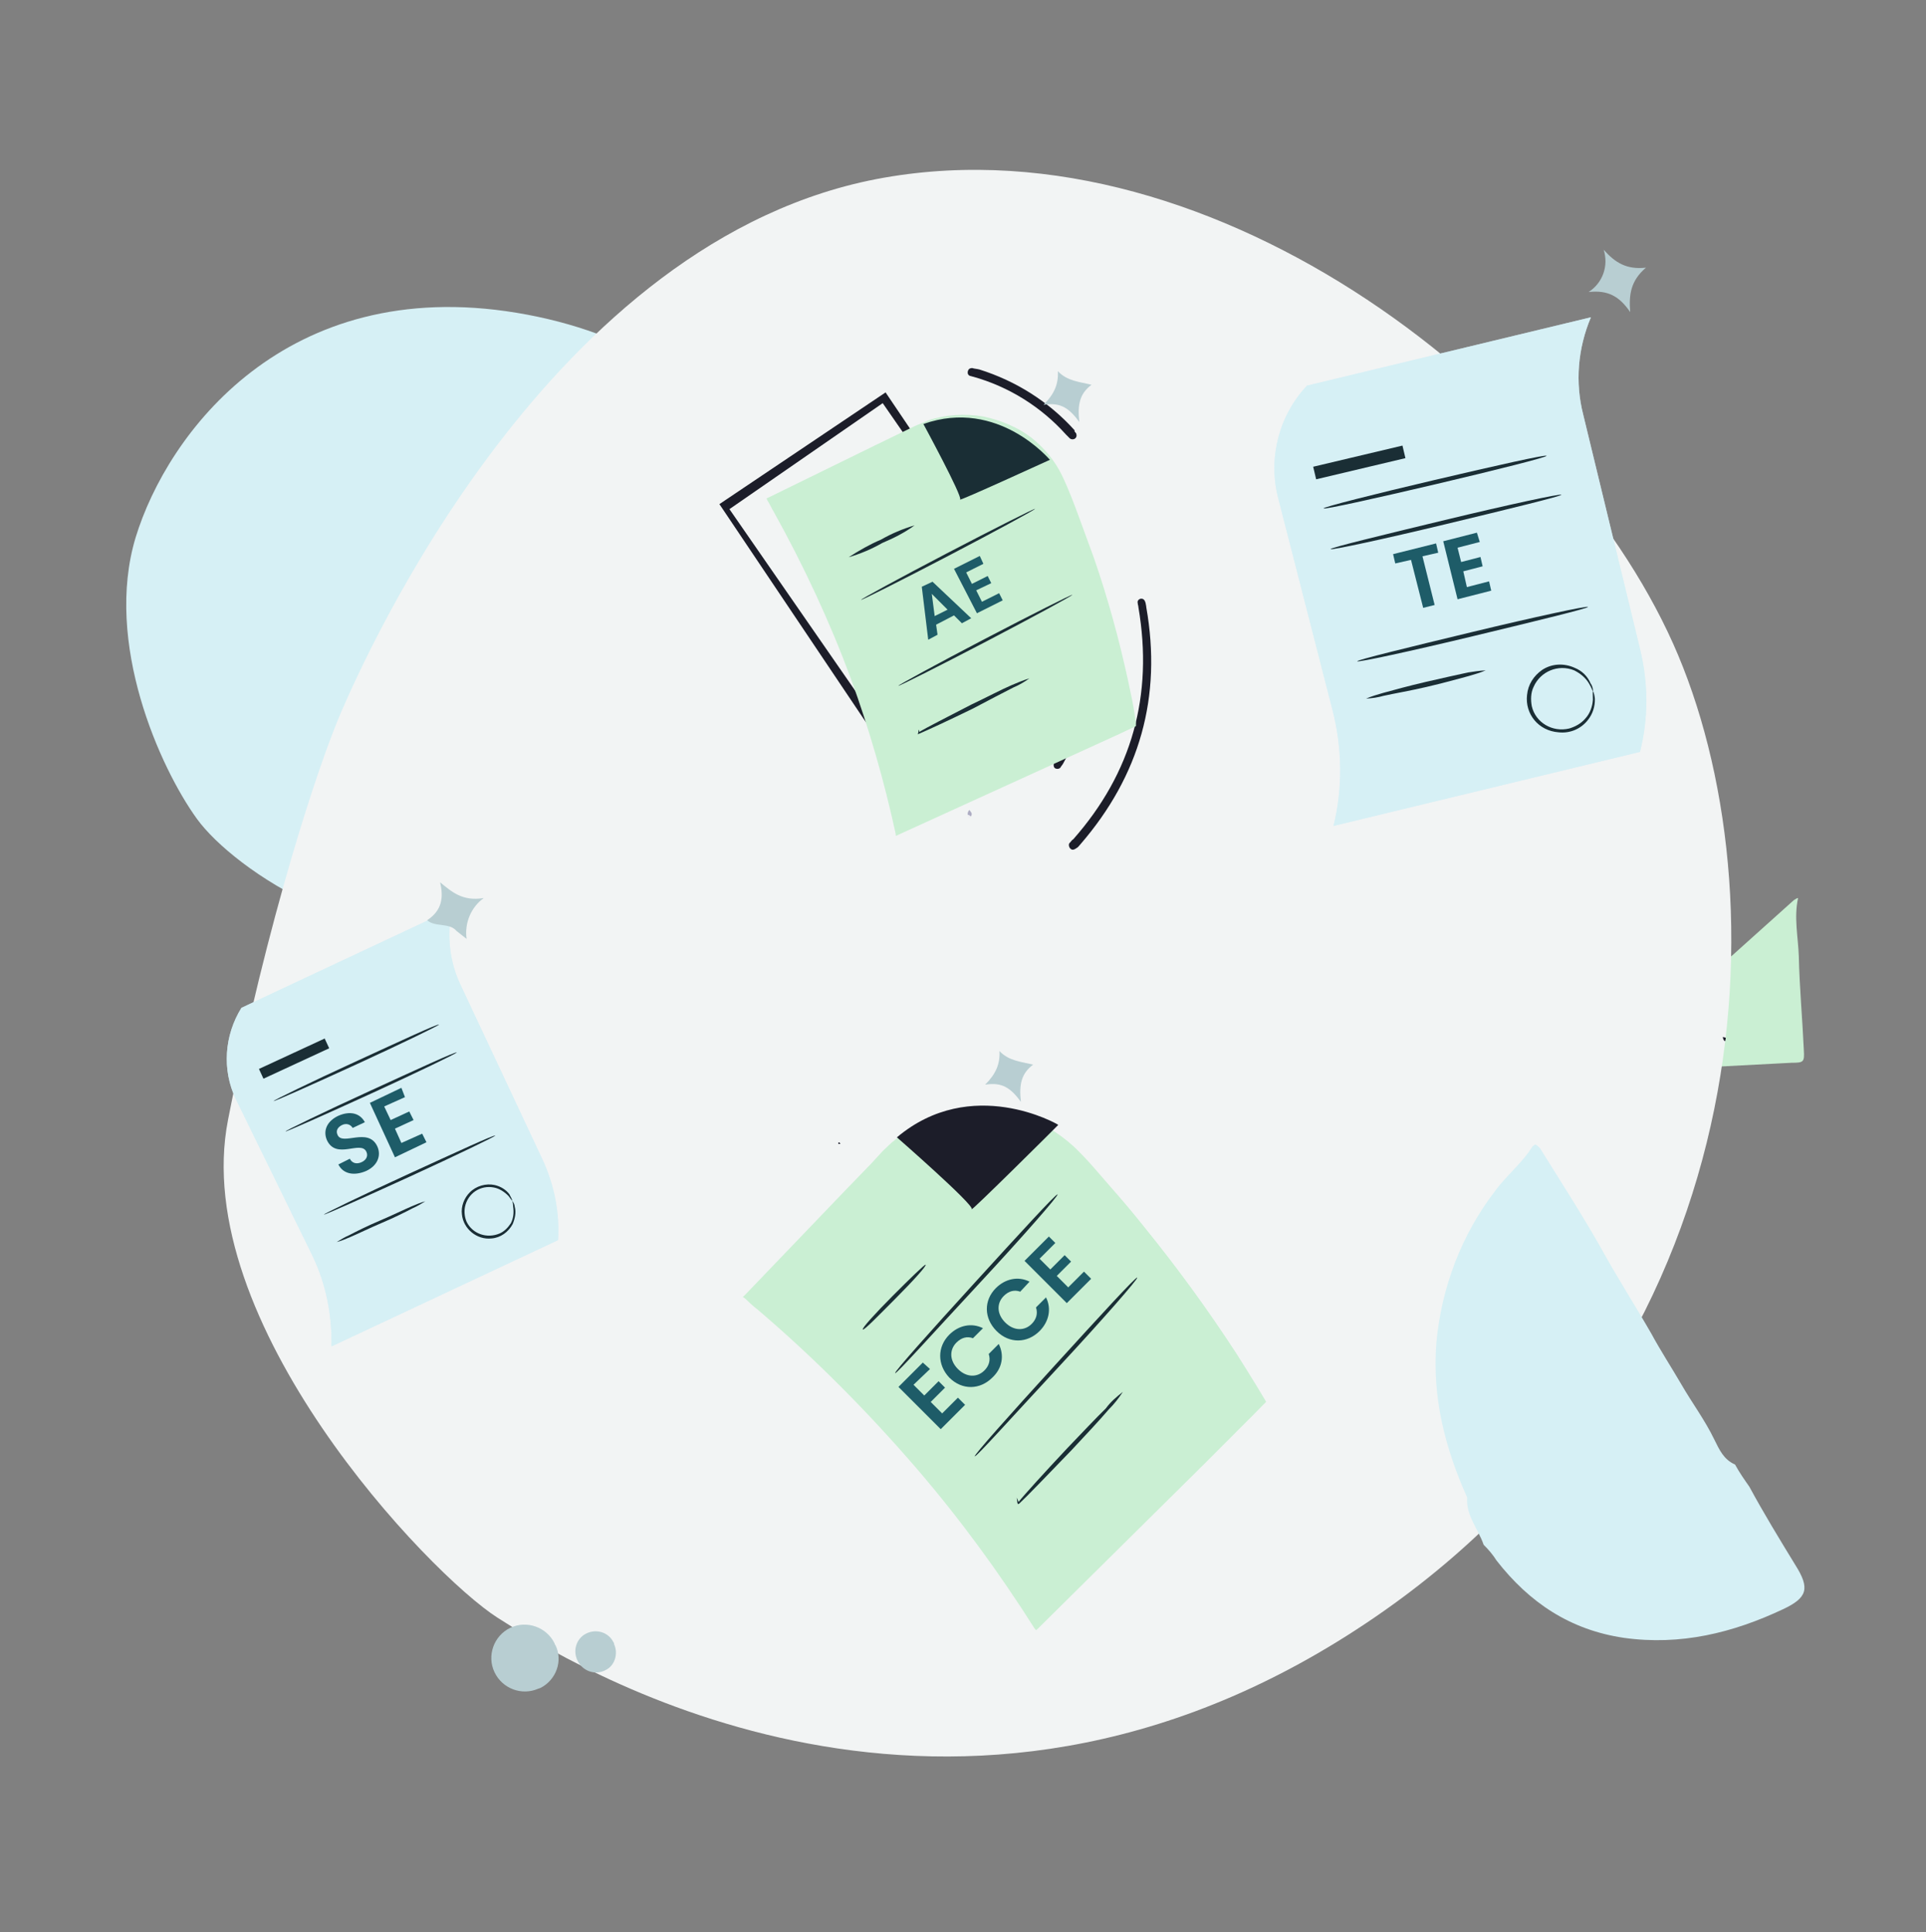 <?xml version="1.0" encoding="utf-8"?>
<!-- Generator: Adobe Illustrator 26.0.1, SVG Export Plug-In . SVG Version: 6.00 Build 0)  -->
<svg version="1.0" id="Layer_1" xmlns="http://www.w3.org/2000/svg" xmlns:xlink="http://www.w3.org/1999/xlink" x="0px" y="0px"
	 viewBox="0 0 268.9 269.8" style="enable-background:new 0 0 268.9 269.8;" xml:space="preserve">
<rect x="0" y="0" width="268.9" height="269.8" fill="#808080" stroke="none"/>
<style type="text/css">
	.st0{fill:#CAEFD3;}
	.st1{fill:#D6F0F5;}
	.st2{fill:#F2F4F4;}
	.st3{fill:#1C1D29;}
	.st4{fill:#FFC2D6;}
	.st5{fill:#AEADC3;}
	.st6{fill:#EFEFF3;}
	.st7{fill:#1A2E35;}
	.st8{enable-background:new    ;}
	.st9{fill:#1E5C68;}
	.st10{fill:#B8CED2;}
	.st11{opacity:0.7;fill:#D6F0F5;enable-background:new    ;}
</style>
<g id="Group_7499" transform="translate(-51.559 -342.109)">
	<path id="Path_5400" class="st0" d="M271.9,491.7c2.9-3,5.8-6.1,7.7-9.7c0.9-0.1,1,0.5,1.3,0.8c2.2,2.4,1.5,2.3,3.9,0.3
		c5.8-5,11.5-10.2,17.2-15.3c0.2-0.1,0.4-0.3,0.6-0.3c-0.6,2.7,0,5.4,0.1,8.1c0.1,4.4,0.5,8.7,0.7,13.1c0.1,1.7,0,1.8-1.7,1.8
		c-9.6,0.5-19.1,1-28.7,1.5C272.6,492.1,272.2,492,271.9,491.7z"/>
	<g id="Group_71" transform="translate(51.3 401.033) rotate(-16)">
		<path id="Path_132" class="st1" d="M14,20.8C22.3,8,44.3-8.7,73.8,5.3s36.3,43.5,26.1,60.1S66.6,85.9,48.1,86.6
			S14.4,69.2,11.4,60.9S5.7,33.7,14,20.8z"/>
		<path id="Path_131" class="st2" d="M34.9,52.1C40,45.9,81.1-3.7,128.3,1.3S212,57.9,216.5,96s-17,99.7-82.2,118.8
			S28.5,188.2,21,179.7s-30.1-51.6-17-77.2S29.8,58.3,34.9,52.1z"/>
	</g>
	<path id="Path_5411" class="st3" d="M168.9,501.8c-0.1,0-0.2,0.1-0.3,0C168.6,501.6,168.7,501.5,168.9,501.8z"/>
	<path id="Path_5389" class="st1" d="M256.4,551.2c-3.1-6.9-4.9-14-4.3-21.6c0.7-7.7,3.5-15.1,8.2-21.2c1.6-2.2,3.8-3.9,5.2-6.2
		l0.4-0.3c0.4,0.2,0.7,0.5,0.9,0.9c2.8,4.5,5.7,9,8.3,13.6c2.2,4,4.7,7.9,7,11.9c1.3,2.4,2.8,4.7,4.2,7.1c1.5,2.6,3.3,5,4.6,7.7
		c0.7,1.4,1.3,2.8,2.9,3.5c0.6,1.1,1.3,2.1,2,3.1c2,3.7,4.2,7.3,6.4,10.9c2.1,3.3,1.7,4.6-1.7,6.2c-7,3.3-14.3,5.1-22.2,4
		c-7.5-1.1-13.2-4.9-17.8-10.8c-0.5-0.8-1.1-1.5-1.8-2.2C257.9,555.5,256.2,553.7,256.4,551.2z"/>
	<path id="Path_5410" class="st3" d="M292.4,487.5c-0.2-0.1-0.3-0.4-0.3-0.6l0.4,0.1l0,0C292.5,487,292.5,487.3,292.4,487.5z"/>
	<path id="Path_5402" class="st3" d="M211.5,426.3c0,0.1,0.1,0.4,0.1,0.6c2.2,12.5-0.9,23.5-9.2,33.1c-0.2,0.2-0.3,0.4-0.5,0.5
		c-0.3,0.2-0.6,0.4-0.9,0.1c-0.2-0.2-0.3-0.6-0.1-0.8c0,0,0,0,0.1-0.1s0.2-0.3,0.4-0.4c8.2-9.3,11.2-20.1,9.1-32.4
		c0-0.2-0.1-0.4-0.1-0.6c-0.1-0.3,0.2-0.6,0.5-0.6C211.2,425.7,211.4,425.9,211.5,426.3z"/>
	<path id="Path_5403" class="st3" d="M203.6,432.2c0,0.2,0.1,0.5,0.1,0.7c0.3,5.5-1,11-3.7,15.8c-0.1,0.2-0.3,0.4-0.4,0.6
		c-0.2,0.2-0.5,0.2-0.7,0.1s-0.3-0.4-0.2-0.7c0.1-0.2,0.2-0.4,0.3-0.6c2.6-4.6,3.8-9.9,3.6-15.2c0-0.3,0-0.5,0-0.8s0.3-0.5,0.6-0.4
		C203.3,431.8,203.5,432,203.6,432.2z"/>
	<path id="Path_5404" class="st3" d="M201.8,402.6c0.1,0.3,0.1,0.5-0.1,0.7c-0.2,0.2-0.6,0.2-0.8,0s-0.4-0.4-0.5-0.5
		c-3.5-3.9-8-6.7-13-8.1c-0.1,0-0.3-0.1-0.4-0.1c-0.3-0.1-0.4-0.4-0.3-0.7l0,0c0.1-0.3,0.3-0.4,0.6-0.4c0.3,0.1,0.6,0.1,1,0.2
		c5.1,1.6,9.7,4.5,13.3,8.5C201.5,402.3,201.7,402.5,201.8,402.6z"/>
	<path id="Path_5406" class="st3" d="M199.2,422.9c-0.2,0.2-0.5,0.1-0.7-0.1s-0.2-0.5-0.1-0.7c0-0.1,0.1-0.1,0.1-0.2
		c1.2-1.2,2.3-2.4,3.5-3.6c0.2-0.2,0.6-0.4,0.9,0c0.2,0.2,0.2,0.6,0,0.8l0,0c-1.2,1.2-2.3,2.4-3.5,3.6
		C199.3,422.8,199.2,422.9,199.2,422.9z"/>
	<path id="Path_5412" class="st4" d="M189.2,451c-0.1,0-0.2,0-0.2-0.1l0,0C189.1,450.8,189.1,450.9,189.2,451L189.2,451z"/>
	<path id="Path_5427" class="st5" d="M186.7,455.9c-0.1-0.2,0-0.5,0.2-0.7c0.2,0.3,0.5,0.5,0.2,0.9
		C186.9,456.1,186.9,455.9,186.7,455.9z"/>
	<path id="Path_5428" class="st6" d="M186.7,455.9c0.2,0,0.3,0.1,0.4,0.3c-0.1,0.1-0.2,0.2-0.3,0.1
		C186.6,456.2,186.7,456,186.7,455.9z"/>
	<path id="Path_5444" class="st3" d="M175.2,396.9L152,412.5l22.3,33.2l23.3-15.6L175.2,396.9z M153.4,413.2l21.4-14.8l21.4,30.9
		l-21.4,14.8L153.4,413.2z"/>
	<g id="Group_221" transform="translate(150.3 487.462)">
		<g id="Group_177" transform="matrix(0.921, -0.391, 0.391, 0.921, 0, 24.042)">
			<g id="Group_171" transform="translate(0 0)">
				<path id="Path_610" class="st0" d="M61.5,54.7L19.7,71.2c-3.3-20.3-9.8-40-19.2-58.3L26.1,1.8c9.5-4.1,20.5,0.3,24.6,9.8
					c0.2,0.4,0.3,0.7,0.4,1.1C56.1,26.3,59.6,40.4,61.5,54.7z"/>
				<g id="Group_170">
					<path id="Path_611" class="st0" d="M61.5,54.7c0,0,0-0.2-0.1-0.5c-0.1-0.4-0.1-0.9-0.2-1.5c-0.2-1.3-0.5-3.3-1-5.8
						c-1.3-7.1-3-14.2-5.1-21.2c-0.7-2.2-1.4-4.5-2.2-6.9s-1.6-4.9-2.6-7.4c-1.1-2.5-2.8-4.8-4.9-6.6C43.1,3,40.5,1.7,37.6,1
						c-3-0.7-6.1-0.6-9.1,0.3c-0.8,0.2-1.5,0.5-2.2,0.8L24,3l-4.5,2L0.6,13.2l0.2-0.4l1,2.1c4.7,9.5,8.7,19.3,11.8,29.3
						c2.8,8.8,4.9,17.8,6.3,27L19.5,71L50,59.1l8.5-3.3l2.2-0.8C61.2,54.8,61.5,54.7,61.5,54.7s-0.2,0.1-0.7,0.3l-2.2,0.9l-8.4,3.4
						L19.8,71.4l-0.3,0.1l-0.1-0.3c-1.5-9.1-3.6-18.1-6.4-26.9c-3.2-10-7.1-19.8-11.8-29.2c-0.4-0.7-0.7-1.4-1-2.1L0,12.7l0.3-0.1
						l18.9-8.1l4.5-1.9l2.2-1c0.8-0.3,1.5-0.6,2.3-0.8c3.1-0.9,6.3-1,9.4-0.2c2.9,0.7,5.7,2.1,8,4c2.2,1.8,3.9,4.2,5.1,6.8
						c1.1,2.5,1.8,5,2.6,7.4s1.5,4.7,2.1,6.9c2,7,3.6,14.1,4.9,21.2c0.4,2.5,0.7,4.5,0.9,5.9c0.1,0.7,0.1,1.2,0.2,1.5
						C61.5,54.4,61.5,54.6,61.5,54.7z"/>
				</g>
			</g>
			<path id="Path_612" class="st3" d="M28.5,0.6c0,0,6.2,12.8,5.7,13.3c-0.5,0.4,15.5-6,15.7-6.1C49.9,7.7,41.5-3.4,28.5,0.6z"/>
			<g id="Group_172" transform="translate(13.639 18.524)">
				<path id="Path_613" class="st7" d="M11.6,0c0.1,0.2-2.5,1.4-5.7,2.7S0.1,5.1,0,4.9s2.5-1.4,5.7-2.7S11.5-0.1,11.6,0z"/>
			</g>
			<g id="Group_173" transform="translate(15.416 16.691)">
				<path id="Path_614" class="st7" d="M30.6,0c0.1,0.2-6.7,3.5-15.2,7.3S0.1,14.3,0,14.1s6.7-3.4,15.2-7.3S30.5-0.2,30.6,0z"/>
			</g>
			<g id="Group_175" transform="translate(21.112 31.72)">
				<path id="Path_616" class="st7" d="M30.6,0c0.1,0.2-6.7,3.5-15.2,7.3S0.1,14.3,0,14.1s6.7-3.4,15.2-7.3S30.5-0.2,30.6,0z"/>
			</g>
			<g id="Group_176" transform="translate(24.042 45.616)">
				<path id="Path_617" class="st7" d="M19.6,0c-0.9,0.6-1.8,1.1-2.8,1.5c-1.8,0.9-4.3,2-7,3.2c-4.5,1.9-8.2,3.5-9.6,4H0l0-0.2
					c0.1-0.4,0.2-0.7,0.2-0.7s0,0.2,0,0.7H0.1c1.3-0.7,5-2.4,9.3-4.3c2.8-1.2,5.3-2.3,7.1-3C17.5,0.6,18.5,0.3,19.6,0z"/>
			</g>
		</g>
		<g class="st8">
			<path class="st9" d="M31.1,45.8L28.8,48l1.5,1.5l2-2l0.9,0.9l-2,2l1.6,1.6l2.2-2.2l1,1l-3.4,3.4l-5.9-5.9l3.4-3.4L31.1,45.8z"/>
			<path class="st9" d="M33.8,41c1.3-1.3,3.1-1.7,4.7-0.9l-1.4,1.4c-0.8-0.3-1.6-0.1-2.3,0.6c-1,1-1,2.5,0.2,3.7s2.7,1.2,3.7,0.2
				c0.6-0.6,0.9-1.4,0.6-2.3l1.4-1.4c0.8,1.6,0.5,3.4-0.9,4.7c-1.7,1.7-4.2,1.8-6,0C32.1,45.2,32.1,42.7,33.8,41z"/>
			<path class="st9" d="M40.3,34.5c1.3-1.3,3.1-1.7,4.7-0.9L43.7,35c-0.8-0.3-1.6-0.1-2.3,0.6c-1,1-1,2.5,0.2,3.7s2.7,1.2,3.7,0.2
				c0.6-0.6,0.9-1.4,0.6-2.3l1.4-1.4c0.8,1.6,0.4,3.4-0.9,4.7c-1.7,1.7-4.2,1.8-6,0C38.6,38.7,38.6,36.2,40.3,34.5z"/>
			<path class="st9" d="M48.6,28.2l-2.2,2.2l1.5,1.5l2-2l0.9,0.9l-2,2l1.6,1.6l2.2-2.2l1,1l-3.4,3.4l-5.9-5.9l3.4-3.4L48.6,28.2z"/>
		</g>
		<path id="Path_607" class="st10" d="M45.5,3.3L45.5,3.3c-1.6,1.2-2,2.7-1.7,5.2c-1.4-1.9-2.6-2.8-5-2.4c1.5-1.5,2.1-2.9,2-4.7
			C42.1,2.8,43.9,2.9,45.5,3.3z"/>
	</g>
	<g id="Group_224" transform="translate(156.454 392.534)">
		<path id="Path_608" class="st10" d="M47.5,3.3L47.5,3.3c-1.6,1.2-2,2.7-1.7,5.2c-1.4-1.9-2.6-2.8-5-2.4c1.5-1.5,2.1-2.9,2-4.7
			C44.1,2.8,45.9,2.9,47.5,3.3z"/>
		<g id="Group_185" transform="matrix(0.921, -0.391, 0.391, 0.921, 0, 18.759)">
			<g id="Group_179" transform="translate(0 0)">
				<path id="Path_618" class="st0" d="M36.8,50.6L0.3,51.3C3.5,34.9,4.1,18.1,2.1,1.4l22.7-1.2c8.4-0.4,15.5,6,16,14.4
					c0,0.3,0,0.6,0,0.9C40.7,27.4,39.4,39.1,36.8,50.6z"/>
				<g id="Group_178">
					<path id="Path_619" class="st0" d="M36.8,50.6c0,0,0-0.2,0.1-0.4l0.2-1.2c0.2-1.1,0.5-2.7,0.9-4.7c1-5.8,1.7-11.7,2.1-17.6
						c0.1-1.9,0.2-3.8,0.3-5.9c0-2,0.2-4.2,0.1-6.4c-0.1-2.2-0.8-4.4-1.9-6.4c-1.2-2.1-2.9-3.8-4.8-5.2c-2.1-1.4-4.5-2.2-7-2.4
						c-0.6-0.1-1.3,0-1.9,0l-2,0.1l-4,0.2l-16.8,1l0.2-0.3C2.4,2,2.4,2.6,2.5,3.3C3.4,11.8,3.7,20.5,3.3,29C2.9,36.5,2,44,0.5,51.3
						L0.3,51l26.5-0.4l7.4-0.1h2C36.6,50.6,36.8,50.6,36.8,50.6s-0.2,0-0.6,0l-1.9,0.1l-7.4,0.2L0.3,51.6H0l0.1-0.3
						C1.5,43.9,2.4,36.5,2.8,29C3.2,20.5,2.9,11.9,2,3.4C1.9,2.7,1.9,2.1,1.8,1.5V1.2h0.3l16.7-0.9l4-0.2l2-0.1c0.7,0,1.3,0,2,0
						c2.6,0.2,5.1,1.1,7.3,2.5c2,1.4,3.8,3.2,5,5.3c1.1,2,1.8,4.3,1.9,6.6c0.1,2.2,0,4.3-0.1,6.4c-0.1,2-0.2,4-0.3,5.9
						c-0.4,5.9-1.2,11.8-2.3,17.6c-0.4,2.1-0.7,3.6-1,4.7c-0.1,0.5-0.2,0.9-0.3,1.2C36.9,50.4,36.9,50.5,36.8,50.6z"/>
				</g>
			</g>
			<path id="Path_620" class="st7" d="M26,0.2c0,0,1.1,11.5,0.6,11.7s13.5-0.2,13.7-0.2C40.3,11.8,37.1,0.9,26,0.2z"/>
			<g id="Group_180" transform="translate(9.142 12.641)">
				<path id="Path_621" class="st7" d="M10.2,0.1C8.5,0.5,6.8,0.6,5.1,0.6C3.4,0.8,1.7,0.8,0,0.6c1.7-0.3,3.4-0.5,5.1-0.5
					C6.8-0.1,8.5-0.1,10.2,0.1z"/>
			</g>
			<g id="Group_181" transform="translate(8.411 17.19)">
				<path id="Path_622" class="st7" d="M27.3,0c0,0.1-6.1,0.7-13.6,1.3S0,2.3,0,2.2c0-0.1,6.1-0.7,13.6-1.3S27.3-0.1,27.3,0z"/>
			</g>
			<g id="Group_183" transform="translate(8.512 30.265)">
				<path id="Path_624" class="st7" d="M27.3,0c0,0.1-6.1,0.7-13.6,1.3S0,2.3,0,2.2c0-0.1,6.1-0.7,13.6-1.3S27.3-0.1,27.3,0z"/>
			</g>
			<g id="Group_184" transform="translate(8.348 38.555)">
				<path id="Path_625" class="st7" d="M17.4,0.1c-0.9,0.2-1.7,0.3-2.6,0.3C13.2,0.5,11,0.7,8.5,0.9C4.7,1.1,1.4,1.2,0.2,1.2H0
					l0.1-0.1c0.2-0.3,0.3-0.5,0.3-0.4s0,0.2-0.2,0.5V1c1.2-0.2,4.5-0.4,8.3-0.7C11,0.2,13.2,0,14.8,0C15.6,0,16.5,0,17.4,0.1z"/>
			</g>
		</g>
		<g class="st8">
			<path class="st9" d="M28.3,35.5l-2.5,1.3l0.2,1.4l-1.3,0.7l-0.9-7.4l1.5-0.7l5.4,5.1l-1.3,0.7L28.3,35.5z M25.2,32.5l0.4,3.1
				l1.8-0.9L25.2,32.5z"/>
			<path class="st9" d="M32.4,28.3L30,29.5l0.8,1.6L33,30l0.5,1l-2.1,1l0.8,1.6l2.4-1.2l0.5,1l-3.6,1.8L28.3,29l3.6-1.8L32.4,28.3z"
				/>
		</g>
	</g>
	<g id="Group_7488">
		<g id="Group_203" transform="matrix(0.921, -0.391, 0.391, 0.921, 78.444, 484.422)">
			<g id="Group_195" transform="translate(0 0)">
				<path id="Path_635" class="st1" d="M34.9,48.3L0,49.6l0,0c1.8-4,2.7-8.3,2.5-12.7L1.2,12.6C1,8.1,3.2,3.8,6.9,1.2l0,0L39.3,0
					l0,0c-2.1,3.1-3.2,6.7-3,10.4l1,26.8C37.4,41.1,36.6,44.9,34.9,48.3L34.9,48.3z"/>
				<path id="Path_636" class="st11" d="M34.9,48.3L0,49.6l0,0c1.8-4,2.7-8.3,2.5-12.7L1.2,12.6C1,8.1,3.2,3.8,6.9,1.2l0,0L39.3,0
					l0,0c-2.1,3.1-3.2,6.7-3,10.4l1,26.8C37.4,41.1,36.6,44.9,34.9,48.3L34.9,48.3z"/>
			</g>
			<g id="Group_196" transform="translate(5.953 14.03)">
				<path id="Path_637" class="st7" d="M25.4,0.1c0,0.1-5.7,0.4-12.7,0.6S0,1,0,0.9c0-0.1,5.7-0.4,12.7-0.6S25.4-0.1,25.4,0.1z"/>
			</g>
			<g id="Group_197" transform="translate(5.814 18.579)">
				<path id="Path_638" class="st7" d="M26.3,0.1c0,0.1-5.9,0.4-13.1,0.6S0,1,0,0.9c0-0.1,5.9-0.4,13.1-0.6S26.3-0.1,26.3,0.1z"/>
			</g>
			<g id="Group_200" transform="translate(6.224 31.355)">
				<path id="Path_641" class="st7" d="M26.3,0.1c0,0.1-5.9,0.4-13.1,0.6S0,1,0,0.9c0-0.1,5.9-0.4,13.1-0.6S26.3-0.1,26.3,0.1z"/>
			</g>
			<g id="Group_201" transform="translate(6.36 35.981)">
				<path id="Path_642" class="st7" d="M13.6,0.1c-0.7,0.1-1.3,0.2-2,0.2c-1.2,0.1-2.9,0.2-4.8,0.2S3.2,0.6,2,0.6
					c-0.7,0-1.3,0-2-0.1c0.7-0.1,1.3-0.2,2-0.2c1.2-0.1,2.9-0.2,4.8-0.2S10.4,0,11.6,0C12.3,0,13,0,13.6,0.1z"/>
			</g>
			<g id="Group_202" transform="translate(23.752 37.064)">
				<path id="Path_643" class="st7" d="M7.4,3.7c0,0-0.1-0.3-0.2-0.8C6.9,2.1,6.4,1.4,5.8,1C4.2-0.1,2.1,0.3,1,1.9
					c-0.4,0.6-0.6,1.3-0.6,2C0.5,5.8,2.1,7.2,4,7.2c0.7,0,1.4-0.3,2-0.7c0.6-0.5,1-1.2,1.2-2C7.4,4,7.4,3.7,7.4,3.7
					c0.1,0.3,0.1,0.6,0,0.9C7.3,5.4,6.8,6.1,6.2,6.7c-1,0.8-2.3,1.1-3.5,0.7c-2-0.6-3.1-2.8-2.5-4.7c0.3-1.1,1.2-2,2.2-2.4
					C3.6-0.2,5,0,6,0.7c0.7,0.5,1.2,1.2,1.4,2C7.4,3.1,7.5,3.4,7.4,3.7z"/>
			</g>
			
				<rect id="Rectangle_114" x="5.9" y="9.9" transform="matrix(-1 3.207826e-02 -3.207826e-02 -1 22.182 20.892)" class="st7" width="10.1" height="1.5"/>
		</g>
		<g class="st8">
			<path class="st9" d="M102.7,505.6c-1.6,0.7-3.2,0.5-3.9-0.9l1.6-0.8c0.3,0.6,0.9,0.8,1.6,0.5s1-0.9,0.7-1.5
				c-0.8-1.6-4.2,1.2-5.5-1.6c-0.6-1.4,0.1-2.7,1.6-3.4c1.6-0.7,3-0.4,3.7,0.9l-1.7,0.8c-0.3-0.5-0.9-0.7-1.5-0.4
				c-0.6,0.3-0.9,0.8-0.6,1.4c0.7,1.5,4.2-1.1,5.5,1.5C104.8,503.3,104.4,504.8,102.7,505.6z"/>
			<path class="st9" d="M108.1,495.3l-2.9,1.3l0.9,1.9l2.6-1.2l0.6,1.2l-2.6,1.2l0.9,2l2.9-1.3l0.6,1.2l-4.4,2.1l-3.5-7.6l4.4-2.1
				L108.1,495.3z"/>
		</g>
		<path id="Path_609" class="st10" d="M115.3,472.1c-1-1.2-3-0.5-4.1-1.5c2.1-1.4,2.3-3.2,1.8-5.3c1.6,1.3,3.1,2.7,6.1,2.2
			c-1.8,1.3-2.7,3.5-2.4,5.7L115.3,472.1z"/>
	</g>
	<g id="Group_223" transform="translate(215.058 375.283)">
		<path id="Path_644" class="st10" d="M64.1,10.4c-1.5-2.2-3.1-3.1-5.8-2.8c2-1.3,2.8-3.7,2.1-5.9c1.6,1.8,3.2,2.8,5.9,2.5
			C64.2,6,63.9,7.9,64.1,10.4z"/>
		<g id="Group_194" transform="matrix(0.921, -0.391, 0.391, 0.921, 0, 28.73)">
			<g id="Group_186" transform="translate(0 0)">
				<path id="Path_626" class="st1" d="M43.4,65.2L0,58l0,0c3.3-4.4,5.4-9.6,6.2-15l4.6-30.3C11.7,7.1,15.4,2.3,20.6,0l0,0l40.2,6.7
					l0,0c-3.4,3.3-5.6,7.5-6.3,12.1L49,52.1C48.2,56.9,46.3,61.4,43.4,65.2L43.4,65.2z"/>
				<path id="Path_627" class="st11" d="M43.4,65.2L0,58l0,0c3.3-4.4,5.4-9.6,6.2-15l4.6-30.3C11.7,7.1,15.4,2.3,20.6,0l0,0
					l40.2,6.7l0,0c-3.4,3.3-5.6,7.5-6.3,12.1L49,52.1C48.2,56.9,46.3,61.4,43.4,65.2L43.4,65.2z"/>
			</g>
			<g id="Group_187" transform="translate(16.042 16.675)">
				<path id="Path_628" class="st7" d="M31.5,5.4c0,0.2-7.1-0.9-15.8-2.4S0,0.2,0,0c0-0.2,7.1,0.9,15.8,2.4S31.6,5.2,31.5,5.4z"/>
			</g>
			<g id="Group_188" transform="translate(14.724 22.284)">
				<path id="Path_629" class="st7" d="M32.6,5.6c0,0.2-7.3-1-16.3-2.5S0,0.2,0,0c0-0.2,7.3,1,16.3,2.5S32.6,5.4,32.6,5.6z"/>
			</g>
			<g id="Group_191" transform="translate(12.027 38.145)">
				<path id="Path_632" class="st7" d="M32.6,5.6c0,0.2-7.3-1-16.3-2.5S0,0.2,0,0s7.3,1,16.3,2.5S32.6,5.4,32.6,5.6z"/>
			</g>
			<g id="Group_192" transform="translate(11.128 43.42)">
				<path id="Path_633" class="st7" d="M16.9,2.9c-0.8,0-1.7-0.1-2.5-0.2c-1.5-0.2-3.7-0.5-6-0.9S4,0.9,2.4,0.6C1.6,0.5,0.8,0.3,0,0
					c0.8,0,1.7,0.1,2.5,0.2c1.5,0.2,3.7,0.5,6,0.9s4.4,0.8,6,1.1C15.3,2.4,16.1,2.6,16.9,2.9z"/>
			</g>
			<g id="Group_193" transform="translate(31.397 49.34)">
				<path id="Path_634" class="st7" d="M9.3,5.5c-0.1,0,0-0.4-0.1-1.1C9.1,3.4,8.6,2.5,8,1.8C6.3,0.1,3.6,0.1,1.9,1.7
					C1.2,2.3,0.8,3.2,0.6,4.1C0.2,6.4,1.8,8.6,4.2,9C5.1,9.1,6,9,6.8,8.6c0.9-0.4,1.6-1.2,2-2C9.1,5.9,9.2,5.5,9.3,5.5
					c0,0.4-0.1,0.8-0.2,1.1c-0.4,1-1.1,1.8-2,2.3C5.7,9.7,4,9.7,2.6,8.9c-2.5-1.3-3.3-4.2-2-6.5C1.3,1.1,2.5,0.3,3.9,0
					c1.6-0.3,3.2,0.3,4.3,1.5C9,2.3,9.4,3.3,9.4,4.4C9.5,4.8,9.4,5.2,9.3,5.5z"/>
			</g>
			
				<rect id="Rectangle_113" x="16.8" y="11.9" transform="matrix(-0.986 -0.168 0.168 -0.986 43.862 29.236)" class="st7" width="12.8" height="1.8"/>
		</g>
		<g class="st8">
			<path class="st9" d="M31,44.2l6-1.5l0.3,1.3l-2.2,0.5l1.7,6.8l-1.6,0.4L33.5,45l-2.2,0.5L31,44.2z"/>
			<path class="st9" d="M43.1,42.5L40,43.3l0.5,2l2.7-0.7l0.3,1.3l-2.7,0.7l0.5,2.2l3.1-0.8l0.3,1.3L40,50.5l-2-8.1l4.7-1.2
				L43.1,42.5z"/>
		</g>
	</g>
	<path id="Path_5479" class="st10" d="M129.1,571.8c1.1,2.2,0.1,4.9-2.1,6l-0.3,0.1c-2.3,1-5,0-6.1-2.3l0,0
		c-1.1-2.3-0.1-5.1,2.2-6.2s5.1-0.1,6.2,2.2C129,571.7,129,571.7,129.1,571.8z"/>
	<path id="Path_5479-2" class="st10" d="M137.3,571.7c0.6,1.3,0.1,3-1.2,3.6l-0.2,0.1c-1.4,0.6-3,0-3.7-1.4l0,0
		c-0.7-1.4-0.2-3.1,1.2-3.8s3.1-0.2,3.8,1.2C137.3,571.5,137.3,571.6,137.3,571.7z"/>
</g>
</svg>
